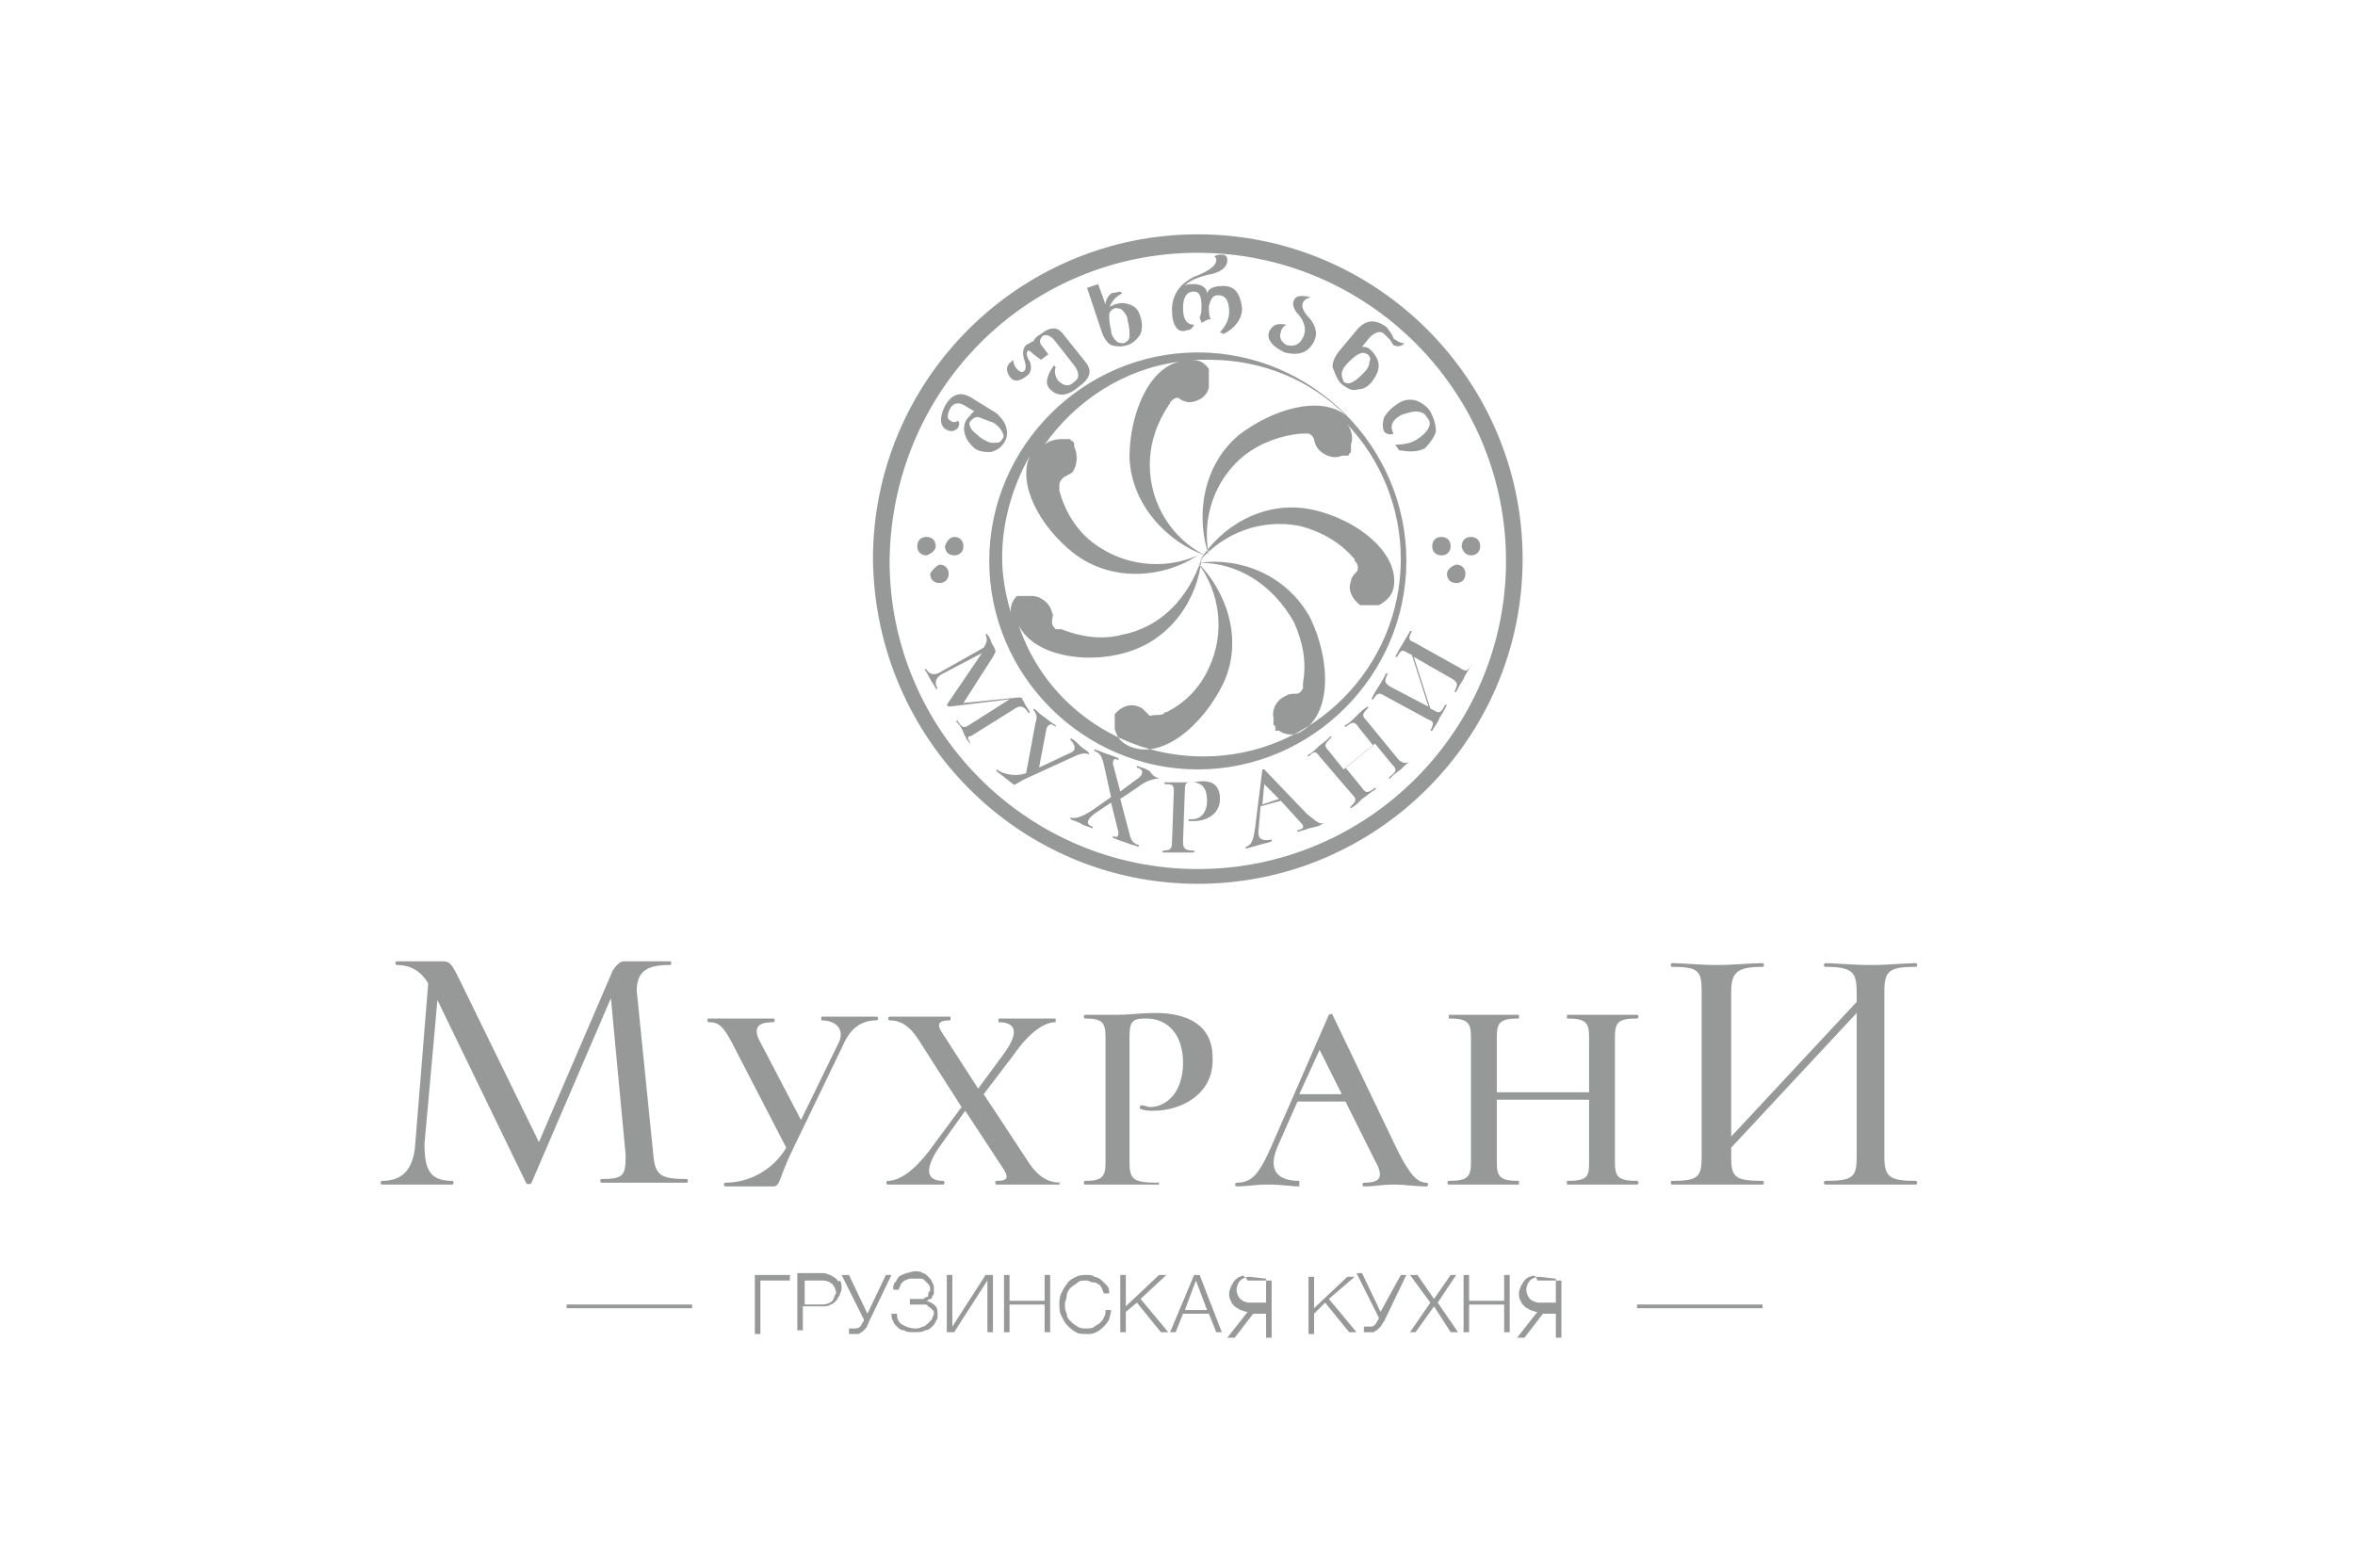 <?xml version="1.0" encoding="utf-8"?>
<!-- Generator: Adobe Illustrator 22.1.0, SVG Export Plug-In . SVG Version: 6.00 Build 0)  -->
<svg version="1.1" id="Слой_1" xmlns="http://www.w3.org/2000/svg" xmlns:xlink="http://www.w3.org/1999/xlink" x="0px" y="0px"
	 viewBox="0 0 127.6 85" style="enable-background:new 0 0 127.6 85;" xml:space="preserve">
<style type="text/css">
	.st0{fill:#979898;}
</style>
<path class="st0" d="M64.9,47.9c9.7,0,17.6-7.9,17.6-17.6c0-9.7-7.9-17.6-17.6-17.6c-9.7,0-17.6,7.9-17.6,17.6
	C47.4,40,55.2,47.9,64.9,47.9z M64.9,13.7c9.2,0,16.7,7.5,16.7,16.7c0,9.2-7.5,16.7-16.7,16.7c-9.2,0-16.7-7.5-16.7-16.7
	C48.3,21.1,55.7,13.7,64.9,13.7z M64.9,41.7c6.2,0,11.3-5.1,11.3-11.3s-5.1-11.3-11.3-11.3c-6.2,0-11.3,5.1-11.3,11.3
	S58.7,41.7,64.9,41.7z M60.8,34.4c-1.1,0.3-2.3,0.1-3.3-0.3c0,0-0.1,0-0.1,0c0,0,0,0-0.1,0c0,0-0.1,0-0.1,0
	c-0.1-0.1-0.2-0.2-0.2-0.4c0-0.2,0.1-0.4,0-0.5c-0.1-0.5-0.6-0.9-1.1-0.9l0,0c0,0-0.1,0-0.1,0c0,0,0,0,0,0c0,0,0,0-0.1,0
	c0,0,0,0,0,0c0,0,0,0-0.1,0c0,0-0.1,0-0.1,0c0,0,0,0,0,0c0,0,0,0,0,0c0,0-0.1,0-0.1,0c0,0,0,0,0,0c0,0-0.1,0-0.1,0c0,0,0,0,0,0
	c0,0,0,0-0.1,0c0,0,0,0,0,0c0,0,0,0,0,0c0,0,0,0,0,0c0,0,0,0-0.1,0v0c0,0,0,0,0,0c0,0,0,0,0,0c0,0,0,0,0,0c0,0,0,0,0,0c0,0,0,0,0,0
	c-0.3,0.3-0.4,0.7-0.3,1c-0.3-1-0.5-2-0.5-3.1c0-2,0.6-3.9,1.5-5.5c-0.7,1.6,0.6,3.9,2.4,5.3c2.1,1.6,4.9,1.3,6.7,0.1
	c-1.8,0.8-4,0.6-5.7-0.7c-0.9-0.7-1.5-1.7-1.8-2.8c0,0,0-0.1,0-0.1c0,0,0,0,0-0.1c0,0,0-0.1,0-0.1c0-0.2,0.1-0.3,0.2-0.4
	c0.1-0.1,0.4-0.2,0.5-0.3c0.3-0.4,0.3-1,0.1-1.4v0c0,0,0,0,0-0.1c0,0,0,0,0,0c0,0,0,0,0-0.1c0,0,0,0,0,0c0,0,0,0,0,0
	c0,0,0,0-0.1-0.1c0,0,0,0,0,0c0,0,0,0,0,0c0,0-0.1,0-0.1-0.1c0,0,0,0,0,0c0,0-0.1,0-0.1,0c0,0,0,0,0,0c0,0,0,0-0.1,0c0,0,0,0,0,0
	c0,0,0,0,0,0c0,0,0,0,0,0c0,0,0,0-0.1,0c0,0,0,0,0,0c0,0,0,0-0.1,0c0,0,0,0-0.1,0c0,0,0,0,0,0c0,0,0,0,0,0c0,0,0,0,0,0
	c-0.3,0-0.7,0.1-0.9,0.3c1.7-2.4,4.3-4.1,7.3-4.5c-1.7,0.4-2.7,2.9-2.7,5.2c0.1,2.6,2.1,4.6,4.1,5.3c-1.8-0.9-3-2.8-3-4.9
	c0-1.2,0.4-2.3,1-3.2c0,0,0-0.1,0.1-0.1c0,0,0,0,0-0.1c0,0,0.1-0.1,0.1-0.1c0.1-0.1,0.3-0.2,0.4-0.1c0.1,0.1,0.4,0.2,0.5,0.2
	c0.5,0,1-0.3,1.1-0.8h0c0,0,0-0.1,0-0.1c0,0,0,0,0,0c0,0,0,0,0-0.1c0,0,0,0,0,0c0,0,0,0,0-0.1c0,0,0-0.1,0-0.1c0,0,0,0,0,0
	c0,0,0,0,0,0c0,0,0-0.1,0-0.1c0,0,0,0,0,0c0,0,0-0.1,0-0.1c0,0,0,0,0,0c0,0,0,0,0-0.1c0,0,0,0,0,0c0,0,0,0,0,0c0,0,0,0,0,0
	c0,0,0,0,0-0.1c0,0,0,0,0,0c0,0,0,0,0-0.1c0,0,0,0,0-0.1c0,0,0,0,0,0c0,0,0,0,0,0c0,0,0,0,0,0c-0.2-0.3-0.5-0.5-0.9-0.5
	c0.3,0,0.6,0,0.9,0c2.9,0,5.5,1.1,7.4,3c-1.4-1.1-4-0.3-5.8,1.1c-2,1.7-2.3,4.5-1.6,6.5c-0.4-2,0.3-4.1,1.9-5.4
	c0.9-0.7,2-1.1,3.1-1.2c0,0,0.1,0,0.1,0c0,0,0,0,0.1,0c0.1,0,0.1,0,0.1,0c0.2,0,0.3,0.1,0.4,0.3c0,0.1,0.1,0.4,0.2,0.5
	c0.3,0.4,0.9,0.6,1.3,0.4c0,0,0,0,0,0c0,0,0.1,0,0.1,0c0,0,0,0,0,0c0,0,0,0,0.1,0c0,0,0,0,0,0c0,0,0,0,0,0c0,0,0,0,0.1,0
	c0,0,0,0,0,0c0,0,0,0,0,0c0,0,0.1,0,0.1-0.1c0,0,0,0,0,0c0,0,0,0,0.1-0.1c0,0,0,0,0,0c0,0,0,0,0-0.1c0,0,0,0,0,0c0,0,0,0,0,0
	c0,0,0,0,0,0c0,0,0,0,0-0.1c0,0,0,0,0,0c0,0,0,0,0-0.1c0,0,0,0,0-0.1c0,0,0,0,0,0c0,0,0,0,0,0c0,0,0,0,0,0c0.1-0.3,0.1-0.7-0.2-1.1
	c1.8,1.9,2.9,4.5,2.9,7.3c0,5.9-4.8,10.7-10.7,10.7c-4.6,0-8.6-2.9-10-7.1c0.8,1.6,3.5,2.1,5.7,1.5c2.6-0.7,4-3,4.2-5.1
	C64.4,32.4,62.9,34,60.8,34.4z M45.7,56.6L43,62.2c-0.8,1.6-0.7,2.1-1.1,2.1h-2.6c-0.1,0-0.1-0.2,0-0.2c1.3,0,2.6-0.7,3.3-1.9
	l-3-5.8c-0.4-0.7-0.6-1-1.2-1c-0.1,0-0.1-0.2,0-0.2c0.5,0,0.6,0,1.5,0c1.2,0,1.6,0,2,0c0.1,0,0.1,0.2,0,0.2c-0.7,0-1.1,0.2-0.8,0.9
	l2.3,4.4l2-4.1c0.4-0.7,0-1.3-0.9-1.3c0,0,0-0.2,0-0.2c0.5,0,0.9,0,1.6,0c0.6,0,0.9,0,1.4,0c0.1,0,0.1,0.2,0,0.2
	C46.7,55.3,46.1,55.7,45.7,56.6z M57.4,64.2c-0.4,0-0.9,0-1.5,0c-0.8,0-1.4,0-1.9,0c-0.1,0-0.1-0.2,0-0.2c0.5,0,0.7-0.1,0.4-0.6
	l-2.1-3.2l-1.5,2.1c-0.7,1.1-0.6,1.7,0.3,1.7c0.1,0,0.1,0.2,0,0.2c-0.5,0-0.9,0-1.7,0c-0.5,0-0.8,0-1.3,0c-0.1,0-0.1-0.2,0-0.2
	c0.6,0,1.4-0.5,2.3-1.7l1.7-2.3l-2.3-3.6c-0.5-0.8-1-1.1-1.6-1.1c-0.1,0-0.1-0.2,0-0.2c0.4,0,0.8,0,1.2,0c0.8,0,1.5,0,2.1,0
	c0,0,0,0.2,0,0.2c-0.5,0-0.8,0.1-0.5,0.6l2,3.1l1.4-1.9c0.8-1.1,0.7-1.7-0.3-1.7c0,0,0-0.2,0-0.2c0.6,0,0.9,0,1.8,0
	c0.5,0,0.8,0,1.3,0c0,0,0,0.2,0,0.2c-0.6,0-1.4,0.5-2.3,1.8l-1.6,2.1l2.5,3.8c0.5,0.7,1,1,1.7,1C57.4,64,57.4,64.2,57.4,64.2z
	 M62.8,64.2c-0.6,0-1.3,0-2.2,0c-0.7,0-1.3,0-1.8,0c-0.1,0-0.1-0.2,0-0.2c0.9,0,1.1-0.2,1.1-1v-6.8c0-0.8-0.2-1-1.1-1
	c-0.1,0-0.1-0.2,0-0.2c0.5,0,1.1,0,1.8,0c0.5,0,1.3-0.1,2-0.1c1.8,0,3.1,0.7,3.1,2.4c0.1,2-1.7,2.9-3.2,2.9c-0.2,0-0.5,0-0.7-0.1
	c-0.1,0,0-0.2,0-0.2c0.2,0,0.4,0.1,0.5,0.1c0.9,0,1.8-0.8,1.8-2.4c0-1.5-0.8-2.4-2-2.4c-0.7,0-0.9,0.1-0.9,1V63
	c0,0.9,0.2,1.1,1.5,1.1C62.8,64,62.8,64.2,62.8,64.2z M70.4,64c-1.2,0-1.7-0.6-1.2-1.8l1.1-2.5h2.6l1.6,3.2c0.5,0.9,0.3,1.2-0.6,1.2
	c-0.1,0-0.1,0.2,0,0.2c0.6,0,1-0.1,1.6-0.1c0.6,0,1.2,0.1,1.8,0.1c0.1,0,0.1-0.2,0-0.2c-0.5,0-0.9-0.4-1.6-1.8L72.2,55
	c0-0.1-0.2,0-0.2,0l-3.1,7.1c-0.7,1.6-1.1,2-1.9,2c-0.1,0-0.1,0.2,0,0.2c0.6,0,1-0.1,1.7-0.1c0.8,0,1.2,0.1,1.7,0.1
	C70.4,64.2,70.4,64,70.4,64z M71.5,56.9l1.2,2.4h-2.3L71.5,56.9z M88.7,64.2c-0.5,0-1.2,0-1.9,0c-0.8,0-1.4,0-1.9,0c0,0,0-0.2,0-0.2
	c1.1,0,1.2-0.2,1.2-1v-3.4h-5V63c0,0.8,0.2,1,1.2,1c0,0,0,0.2,0,0.2c-0.5,0-1.2,0-2,0c-0.7,0-1.3,0-1.8,0c-0.1,0-0.1-0.2,0-0.2
	c1,0,1.2-0.2,1.2-1v-6.8c0-0.8-0.2-1-1.2-1c0,0,0-0.2,0-0.2c0.5,0,1.1,0,1.8,0c0.8,0,1.5,0,2,0c0,0,0,0.2,0,0.2c-1,0-1.2,0.2-1.2,1
	v3h5v-3c0-0.8-0.2-1-1.2-1c0,0,0-0.2,0-0.2c0.5,0,1.1,0,1.9,0c0.7,0,1.4,0,1.9,0c0.1,0,0.1,0.2,0,0.2c-1,0-1.2,0.2-1.2,1V63
	c0,0.8,0.2,1,1.2,1C88.8,64,88.8,64.2,88.7,64.2z M103.8,64.2c-0.6,0-1.5,0-2.4,0c-1,0-1.8,0-2.5,0c-0.1,0-0.1-0.2,0-0.2
	c1.5,0,1.7-0.2,1.7-1.3v-7.8l-6.8,7.3v0.5c0,1.1,0.2,1.3,1.7,1.3c0.1,0,0.1,0.2,0,0.2c-0.7,0-1.5,0-2.5,0c-0.9,0-1.7,0-2.4,0
	c-0.1,0-0.1-0.2,0-0.2c1.4,0,1.6-0.2,1.6-1.3v-9c0-1.1-0.2-1.3-1.6-1.3c-0.1,0-0.1-0.2,0-0.2c0.6,0,1.5,0.1,2.4,0.1
	c1,0,1.8-0.1,2.5-0.1c0.1,0,0.1,0.2,0,0.2c-1.4,0-1.7,0.3-1.7,1.4v7.8l6.8-7.3v-0.5c0-1.1-0.2-1.4-1.7-1.4c-0.1,0-0.1-0.2,0-0.2
	c0.6,0,1.4,0.1,2.5,0.1c0.9,0,1.8-0.1,2.4-0.1c0.1,0,0.1,0.2,0,0.2c-1.4,0-1.7,0.2-1.7,1.3v9c0,1.1,0.3,1.3,1.7,1.3
	C103.9,64,103.9,64.2,103.8,64.2z M40.9,69.1h1.9v0.3h-1.6v2.9h-0.3V69.1z M45.3,69.3c-0.1-0.1-0.2-0.1-0.3-0.2
	c-0.1,0-0.2-0.1-0.4-0.1h-1.4v3.1h0.3v-1.3h1.1c0.1,0,0.3,0,0.4-0.1c0.1,0,0.2-0.1,0.3-0.2c0.1-0.1,0.1-0.2,0.2-0.3
	c0-0.1,0.1-0.2,0.1-0.4c0-0.1,0-0.3-0.1-0.4C45.4,69.5,45.4,69.4,45.3,69.3z M45.1,70.5c-0.1,0.1-0.3,0.2-0.5,0.2h-1v-1.3h1
	c0.2,0,0.4,0.1,0.5,0.2c0.1,0.1,0.2,0.3,0.2,0.5C45.2,70.2,45.2,70.4,45.1,70.5z M48,69.1h0.3l-1.2,2.5C47,71.8,47,71.9,46.9,72
	c-0.1,0.1-0.1,0.1-0.2,0.2c-0.1,0-0.1,0.1-0.2,0.1c-0.1,0-0.1,0-0.2,0c-0.1,0-0.1,0-0.2,0c-0.1,0-0.1,0-0.1,0v-0.3c0,0,0.1,0,0.1,0
	c0.1,0,0.1,0,0.2,0c0.1,0,0.2,0,0.3-0.1c0.1-0.1,0.1-0.2,0.2-0.3l0-0.1l-1.2-2.4H46l1,2.1L48,69.1z M50.7,70.8
	c0.1,0.1,0.1,0.3,0.1,0.5c0,0.1,0,0.2-0.1,0.3c0,0.1-0.1,0.2-0.2,0.3c-0.1,0.1-0.2,0.2-0.4,0.2c-0.1,0.1-0.3,0.1-0.6,0.1
	c-0.2,0-0.4,0-0.5-0.1c-0.2,0-0.3-0.1-0.4-0.2c-0.1-0.1-0.2-0.2-0.2-0.3c-0.1-0.1-0.1-0.3-0.1-0.4v0h0.3c0,0.3,0.1,0.5,0.3,0.6
	c0.2,0.1,0.4,0.2,0.7,0.2c0.1,0,0.2,0,0.4-0.1c0.1,0,0.2-0.1,0.3-0.2c0.1-0.1,0.1-0.1,0.2-0.2c0-0.1,0.1-0.2,0.1-0.3
	c0-0.1,0-0.2-0.1-0.2c0-0.1-0.1-0.1-0.2-0.2c-0.1-0.1-0.1-0.1-0.2-0.1c-0.1,0-0.2,0-0.3,0h-0.5v-0.3h0.5c0.1,0,0.2,0,0.2,0
	c0.1,0,0.1-0.1,0.2-0.1c0.1,0,0.1-0.1,0.1-0.2c0-0.1,0.1-0.1,0.1-0.2c0-0.1,0-0.2-0.1-0.3s-0.1-0.1-0.2-0.2
	c-0.1-0.1-0.1-0.1-0.2-0.1c-0.1,0-0.2,0-0.3,0c-0.1,0-0.2,0-0.3,0c-0.1,0-0.2,0.1-0.3,0.1c-0.1,0.1-0.1,0.1-0.2,0.2
	c0,0.1-0.1,0.2-0.1,0.3h-0.3c0-0.2,0-0.3,0.1-0.4c0.1-0.1,0.1-0.2,0.2-0.3c0.1-0.1,0.2-0.1,0.4-0.2c0.1,0,0.3-0.1,0.5-0.1
	c0.1,0,0.3,0,0.4,0.1c0.1,0,0.2,0.1,0.3,0.2c0.1,0.1,0.2,0.2,0.2,0.3c0.1,0.1,0.1,0.2,0.1,0.4c0,0.1,0,0.2,0,0.2
	c0,0.1-0.1,0.1-0.1,0.2c0,0.1-0.1,0.1-0.1,0.1c-0.1,0-0.1,0.1-0.2,0.1v0C50.5,70.6,50.6,70.7,50.7,70.8z M53.4,69.1h0.4v3.1h-0.3
	v-2.8l-1.8,2.8h-0.4v-3.1h0.3v2.8L53.4,69.1z M56.6,69.1h0.3v3.1h-0.3v-1.5h-1.9v1.5h-0.3v-3.1h0.3v1.4h1.9V69.1z M59.9,71h0.3
	c0,0.2-0.1,0.4-0.1,0.5c-0.1,0.2-0.2,0.3-0.3,0.4c-0.1,0.1-0.2,0.2-0.4,0.3c-0.2,0.1-0.3,0.1-0.5,0.1c-0.2,0-0.5,0-0.6-0.1
	c-0.2-0.1-0.3-0.2-0.5-0.4c-0.1-0.1-0.2-0.3-0.3-0.5c-0.1-0.2-0.1-0.4-0.1-0.6c0-0.2,0-0.4,0.1-0.6c0.1-0.2,0.2-0.4,0.3-0.5
	c0.1-0.2,0.3-0.3,0.5-0.4c0.2-0.1,0.4-0.1,0.6-0.1c0.1,0,0.3,0,0.4,0.1c0.1,0,0.3,0.1,0.4,0.2c0.1,0.1,0.2,0.2,0.3,0.3
	c0.1,0.1,0.1,0.3,0.1,0.4h-0.3c0-0.1-0.1-0.2-0.1-0.3c-0.1-0.1-0.1-0.2-0.2-0.2c-0.1-0.1-0.2-0.1-0.3-0.1c-0.1,0-0.2-0.1-0.3-0.1
	c-0.2,0-0.4,0-0.5,0.1c-0.1,0.1-0.3,0.2-0.4,0.3c-0.1,0.1-0.2,0.3-0.2,0.4c0,0.2-0.1,0.3-0.1,0.5c0,0.2,0,0.3,0.1,0.5
	c0,0.2,0.1,0.3,0.2,0.4c0.1,0.1,0.2,0.2,0.4,0.3c0.1,0.1,0.3,0.1,0.5,0.1c0.1,0,0.3,0,0.4-0.1c0.1-0.1,0.2-0.1,0.3-0.2
	c0.1-0.1,0.2-0.2,0.2-0.3C59.9,71.3,59.9,71.2,59.9,71z M61.8,70.4l1.5,1.8h-0.4l-1.3-1.6L61,71.1v1.1h-0.3v-3.1H61v1.7l1.8-1.7h0.4
	L61.8,70.4z M64.7,69.1l-1.3,3.1h0.3l0.4-1h1.4l0.4,1h0.3L65,69.1H64.7z M64.2,71l0.6-1.6l0.6,1.6H64.2z M67.2,69.2
	c-0.1,0-0.2,0.1-0.3,0.2c-0.1,0.1-0.1,0.2-0.2,0.3c0,0.1-0.1,0.2-0.1,0.4c0,0.1,0,0.3,0.1,0.4c0,0.1,0.1,0.2,0.2,0.3
	c0.1,0.1,0.2,0.1,0.3,0.2c0.1,0,0.2,0.1,0.4,0.1l-1.1,1.4h0.4l1-1.3h0.7v1.3h0.3v-3.1h-1.3C67.4,69.1,67.3,69.1,67.2,69.2z
	 M68.6,69.3v1.3h-0.9c-0.2,0-0.4-0.1-0.5-0.2s-0.2-0.3-0.2-0.5c0-0.2,0.1-0.4,0.2-0.5c0.1-0.1,0.3-0.2,0.5-0.2L68.6,69.3L68.6,69.3z
	 M72,70.4l1.5,1.8h-0.4l-1.3-1.6l-0.6,0.6v1.1h-0.3v-3.1h0.3v1.7l1.8-1.7h0.4L72,70.4z M75.9,69.1h0.3L75,71.6
	c-0.1,0.1-0.1,0.2-0.2,0.3c-0.1,0.1-0.1,0.1-0.2,0.2c-0.1,0-0.1,0.1-0.2,0.1c-0.1,0-0.1,0-0.2,0c-0.1,0-0.1,0-0.2,0
	c-0.1,0-0.1,0-0.1,0v-0.3c0,0,0.1,0,0.1,0c0.1,0,0.1,0,0.2,0c0.1,0,0.2,0,0.3-0.1c0.1-0.1,0.1-0.2,0.2-0.3l0-0.1l-1.2-2.4h0.3l1,2.1
	L75.9,69.1z M77.9,70.6l1.1,1.6h-0.4l-0.9-1.4l-1,1.4h-0.3l1.1-1.6l-1.1-1.5h0.4l0.9,1.3l0.9-1.3h0.3L77.9,70.6z M81.5,69.1h0.3v3.1
	h-0.3v-1.5h-1.9v1.5h-0.3v-3.1h0.3v1.4h1.9L81.5,69.1L81.5,69.1z M82.9,69.2c-0.1,0-0.2,0.1-0.3,0.2c-0.1,0.1-0.1,0.2-0.2,0.3
	c0,0.1-0.1,0.2-0.1,0.4c0,0.1,0,0.3,0.1,0.4c0,0.1,0.1,0.2,0.2,0.3c0.1,0.1,0.2,0.1,0.3,0.2c0.1,0,0.2,0.1,0.4,0.1l-1.1,1.4h0.4
	l1-1.3h0.7v1.3h0.3v-3.1h-1.3C83.2,69.1,83.1,69.1,82.9,69.2z M84.3,69.3v1.3h-0.9c-0.2,0-0.4-0.1-0.5-0.2s-0.2-0.3-0.2-0.5
	c0-0.2,0.1-0.4,0.2-0.5c0.1-0.1,0.3-0.2,0.5-0.2L84.3,69.3L84.3,69.3z M30.7,70.7h6.8v0.2h-6.8C30.7,70.9,30.7,70.7,30.7,70.7z
	 M88.7,70.7h6.8v0.2h-6.8V70.7z M33.1,54.1l-4.3,10c0,0.1-0.3,0.1-0.3,0l-4.8-9.9L23,62c0,1.4,0.3,2,1.5,2c0.1,0,0.1,0.2,0,0.2
	c-0.6,0-1.2,0-1.9,0c-0.7,0-1.3,0-1.9,0c-0.1,0-0.1-0.2,0-0.2c1.1,0,1.7-0.6,1.8-2l0.7-8.7c-0.4-0.7-1-1-1.7-1c-0.1,0-0.1-0.2,0-0.2
	c0.5,0,1,0,1.4,0c0.5,0,0.9,0,1.1,0c0.4,0,0.5,0.2,0.9,1l4.3,8.8l4-9.3c0.2-0.3,0.4-0.5,0.6-0.5c0.2,0,0.4,0,0.8,0
	c0.7,0,1.2,0,1.7,0c0.1,0,0.1,0.2,0,0.2c-1.2,0-1.8,0.3-1.8,1.4l0.9,8.9c0.1,1.1,0.4,1.3,1.8,1.3c0.1,0,0.1,0.2,0,0.2
	c-0.6,0-1.5,0-2.4,0c-0.9,0-1.6,0-2.2,0c-0.1,0-0.1-0.2,0-0.2c1.2,0,1.3-0.2,1.3-1.3L33.1,54.1z M63,38.7C63,38.7,63,38.7,63,38.7
	c0.1,0,0.1-0.1,0.1-0.1c0,0,0.1,0,0.1,0c1-0.5,1.8-1.3,2.3-2.4c0.9-1.9,0.6-4.1-0.6-5.7c1.5,1.5,2.5,4.1,1.4,6.5
	c-1.1,2.3-3.4,4.3-5.2,3.4c-0.4-0.2-0.6-0.5-0.7-0.9c0,0,0,0,0,0c0,0,0,0,0,0c0,0,0,0,0,0c0,0,0,0,0-0.1c0,0,0,0,0-0.1l0,0
	c0,0,0,0,0-0.1c0,0,0,0,0,0c0,0,0,0,0,0c0,0,0,0,0,0c0,0,0,0,0-0.1c0,0,0,0,0,0c0,0,0-0.1,0-0.1c0,0,0,0,0,0c0,0,0-0.1,0-0.1
	c0,0,0,0,0,0c0,0,0,0,0,0c0,0,0,0,0-0.1c0,0,0,0,0,0c0,0,0,0,0,0c0,0,0,0,0-0.1c0,0,0,0,0,0c0,0,0,0,0.1-0.1l0,0
	c0.4-0.4,0.9-0.5,1.4-0.2c0.1,0.1,0.3,0.3,0.4,0.4C62.7,38.7,62.8,38.8,63,38.7z M65,30.5c2.1-0.3,4.7,0.6,6,3
	c1.1,2.3,1.2,5.3-0.6,6.2c-0.4,0.2-0.8,0.1-1.1-0.1c0,0,0,0,0,0c0,0,0,0,0,0c0,0,0,0,0,0c0,0,0,0-0.1,0c0,0,0,0,0,0c0,0,0,0,0,0
	c0,0,0,0-0.1,0c0,0,0,0,0,0c0,0,0,0,0,0c0,0,0,0,0,0c0,0,0,0,0-0.1c0,0,0,0,0,0c0,0,0,0,0-0.1c0,0,0,0,0,0c0,0,0-0.1-0.1-0.1
	c0,0,0,0,0,0c0,0,0,0,0,0c0,0,0-0.1,0-0.1c0,0,0,0,0-0.1c0,0,0,0,0,0c0,0,0,0,0-0.1c0,0,0,0,0,0c0,0,0-0.1,0-0.1l0,0
	c-0.1-0.5,0.2-1,0.7-1.2c0.1-0.1,0.4-0.1,0.5-0.1c0.2,0,0.3-0.1,0.4-0.3c0,0,0,0,0-0.1c0,0,0,0,0-0.1c0,0,0-0.1,0-0.1
	c0.2-1.1,0-2.2-0.5-3.3C68.9,31.6,67,30.5,65,30.5z M65,30.4c1.1-1.8,3.4-3.3,6-2.8c2.5,0.5,4.9,2.4,4.5,4.3
	c-0.1,0.4-0.4,0.7-0.8,0.9c0,0,0,0,0,0c0,0,0,0,0,0c0,0,0,0,0,0c0,0,0,0-0.1,0c0,0,0,0-0.1,0c0,0,0,0,0,0c0,0,0,0-0.1,0c0,0,0,0,0,0
	c0,0,0,0,0,0c0,0,0,0,0,0c0,0,0,0-0.1,0c0,0,0,0,0,0c0,0-0.1,0-0.1,0c0,0,0,0,0,0c0,0-0.1,0-0.1,0c0,0,0,0,0,0c0,0,0,0,0,0
	c0,0-0.1,0-0.1,0c0,0,0,0-0.1,0c0,0,0,0,0,0c0,0,0,0-0.1,0c0,0,0,0,0,0c0,0,0,0-0.1,0c0,0,0,0,0,0c-0.4-0.3-0.7-0.8-0.5-1.3
	c0-0.2,0.2-0.4,0.3-0.5c0.1-0.1,0.1-0.3,0-0.5c0,0,0,0-0.1-0.1c0,0,0,0,0-0.1c0,0,0,0-0.1-0.1c-0.7-0.8-1.7-1.4-2.9-1.7
	C68.3,28.1,66.3,28.9,65,30.4z M51.3,23.3c0.2,0.1,0.4,0.1,0.6-0.1c0.1-0.2,0.1-0.3,0-0.4c-0.1,0.1-0.3,0.1-0.4,0
	c-0.2-0.1-0.2-0.3,0-0.7c0.2-0.3,0.5-0.3,0.8-0.1l0.5,0.3c-0.1,0-0.2,0.2-0.4,0.4c-0.2,0.3-0.2,0.6-0.1,0.9c0.1,0.3,0.3,0.5,0.5,0.7
	c0.3,0.2,0.6,0.2,0.9,0.2c0.3-0.1,0.5-0.2,0.7-0.5c0.2-0.3,0.2-0.6,0.1-0.9c-0.1-0.3-0.3-0.5-0.5-0.7l-1.3-0.8
	c-0.6-0.4-1.1-0.3-1.5,0.4C50.9,22.6,50.9,23.1,51.3,23.3z M53.8,22.9c0.2,0.1,0.4,0.3,0.5,0.5c0.1,0.2,0.1,0.3,0,0.4
	C54.2,24,54.1,24,53.8,24c-0.2,0-0.4-0.1-0.7-0.3c-0.2-0.2-0.4-0.3-0.5-0.5c-0.1-0.2-0.1-0.3,0-0.4c0.1-0.1,0.2-0.2,0.4-0.2
	C53.3,22.7,53.5,22.8,53.8,22.9z M54.7,20.4c-0.2-0.3-0.2-0.6,0.1-0.8c0,0,0.1-0.1,0.1-0.1c0,0.2,0.1,0.4,0.2,0.5
	c0.2,0.2,0.3,0.2,0.4,0.1c0.1-0.1,0.1-0.3,0-0.6c-0.1-0.3-0.1-0.6,0.1-0.8c0.2-0.1,0.3-0.2,0.4-0.2c0-0.1,0.2-0.3,0.4-0.4
	c0.5-0.4,0.9-0.4,1.2,0l1.2,1.5c0.4,0.5,0.3,0.9-0.4,1.4c-0.6,0.5-1.1,0.5-1.5,0.1l0,0c-0.3-0.3-0.2-0.7,0.2-1.3l0.1,0.1
	c-0.1,0.3,0,0.5,0.1,0.7c0.3,0.3,0.6,0.4,0.9,0.1c0.3-0.2,0.3-0.5,0-0.9l-1.1-1.4c-0.2-0.2-0.4-0.3-0.6-0.2c-0.2,0.2-0.2,0.4,0,0.6
	l0.3,0.4l-0.4,0.3L56,19.2c-0.1-0.1-0.2-0.2-0.3-0.2c-0.1,0.1-0.1,0.3,0.1,0.6c0.1,0.3,0.1,0.6-0.2,0.8
	C55.2,20.7,54.9,20.7,54.7,20.4z M60.2,18.7c0.3,0.1,0.6,0.1,0.9,0c0.3-0.1,0.5-0.3,0.7-0.6c0.1-0.3,0.1-0.6,0-0.9
	c-0.1-0.4-0.3-0.6-0.6-0.7c-0.3-0.1-0.5-0.1-0.8,0c-0.2,0.1-0.3,0.1-0.3,0.2c0.1-0.3,0.3-0.6,0.7-0.8l-0.1-0.1l-0.5,0.1
	c-0.2,0.2-0.3,0.4-0.3,0.6l-0.4-1.1l-0.6,0.2l0.8,2.4C59.8,18.3,60,18.6,60.2,18.7z M60.1,17.1c0-0.2,0.1-0.3,0.3-0.4
	c0.1,0,0.3,0,0.4,0.1c0.1,0.1,0.3,0.3,0.3,0.6c0.1,0.3,0.1,0.6,0.1,0.8s-0.1,0.3-0.3,0.4c-0.1,0-0.3,0-0.4-0.1
	c-0.1-0.1-0.3-0.3-0.3-0.6C60.1,17.5,60.1,17.3,60.1,17.1z M63.5,16.8c0-0.8,0.4-1.4,1.2-1.8c0.8-0.3,1.2-0.6,1.2-0.9
	c0-0.1,0-0.1-0.1-0.2c0.1-0.1,0.3-0.1,0.4-0.1c0.2,0,0.3,0.1,0.3,0.3c0,0.4-0.4,0.7-1.1,0.8c-0.7,0.2-1.1,0.4-1.2,0.6
	c0.1-0.1,0.2-0.1,0.5-0.1c0.4,0,0.7,0.2,0.7,0.5c0.1-0.3,0.4-0.4,0.9-0.4c0.6,0,0.9,0.4,1,1.2c0,0.6-0.4,1.1-1,1.4L66.1,18
	c0.3-0.3,0.5-0.7,0.5-1.1c0-0.6-0.2-0.9-0.6-0.9c-0.3,0-0.4,0.2-0.5,0.6c0,0.3,0,0.5,0.1,0.7c-0.2,0-0.3,0.1-0.5,0.2L65,17.2
	c0.1-0.2,0.1-0.4,0.1-0.6c0-0.5-0.1-0.8-0.4-0.8c-0.4,0-0.6,0.3-0.6,0.9c0,0.6,0.2,0.9,0.6,0.9c-0.1,0.2-0.2,0.3-0.4,0.3
	C63.8,18.1,63.5,17.6,63.5,16.8z M68.8,17.9c0.2-0.3,0.4-0.4,0.9-0.3c-0.2,0.1-0.3,0.3-0.3,0.4c-0.1,0.3,0,0.5,0.3,0.7
	c0.4,0.1,0.7,0,0.9-0.4c0.2-0.4,0.1-0.8-0.2-1.2c-0.3-0.3-0.4-0.6-0.3-0.8c0.1-0.3,0.4-0.3,0.9-0.2c-0.2,0.1-0.3,0.1-0.4,0.3
	c-0.1,0.2,0,0.5,0.4,0.9c0.3,0.4,0.4,0.8,0.2,1.2c-0.3,0.6-0.8,0.8-1.6,0.6C68.8,18.7,68.6,18.3,68.8,17.9z M72.8,20.9
	c0.3,0.2,0.5,0.3,0.8,0.2c0.3,0,0.6-0.2,0.8-0.5c0.2-0.3,0.3-0.5,0.3-0.8s-0.2-0.6-0.4-0.8c-0.2-0.2-0.3-0.2-0.5-0.2l0.4-0.5
	c0.3-0.3,0.6-0.4,0.8-0.2c0.1,0.1,0.2,0.2,0.3,0.3c0.1,0.1,0.1,0.2,0.2,0.3c0.2,0.1,0.4,0.1,0.6-0.1c-0.2,0-0.4-0.1-0.5-0.2
	c-0.1,0-0.1-0.1-0.2-0.3c-0.1-0.1-0.2-0.3-0.3-0.4c-0.6-0.4-1.1-0.4-1.6,0.2l-1,1.2c-0.2,0.3-0.3,0.5-0.3,0.8
	C72.4,20.4,72.5,20.7,72.8,20.9z M72.7,20.3c0-0.2,0.1-0.4,0.3-0.6c0.2-0.2,0.4-0.4,0.6-0.5c0.2-0.1,0.3-0.1,0.5,0
	c0.1,0.1,0.2,0.2,0.1,0.4c0,0.2-0.1,0.4-0.3,0.6c-0.2,0.2-0.4,0.4-0.6,0.5c-0.2,0.1-0.3,0.1-0.5,0C72.8,20.6,72.7,20.5,72.7,20.3z
	 M75.7,21.9c0.3-0.2,0.6-0.3,1-0.2c0.3,0.1,0.6,0.3,0.8,0.6c0.2,0.4,0.3,0.7,0.3,1.1c-0.1,0.3-0.3,0.6-0.6,0.9
	c-0.4,0.2-0.8,0.2-1.4,0.1l-0.2-0.3c0.5,0,0.9-0.1,1.2-0.3c0.3-0.2,0.5-0.4,0.6-0.6c0.1-0.2,0.1-0.4-0.1-0.6
	c-0.1-0.2-0.3-0.3-0.6-0.3c-0.2,0-0.5,0.1-0.8,0.2c-0.5,0.3-0.6,0.6-0.4,1c-0.2,0.1-0.4,0-0.5-0.1c-0.1-0.2-0.1-0.5,0-0.8
	C75.2,22.3,75.4,22.1,75.7,21.9z M52.6,40.3C52.6,40.3,52.6,40.4,52.6,40.3c-0.2-0.1-0.3-0.4-0.4-0.6c-0.1-0.3-0.3-0.5-0.4-0.6
	c0,0,0.1-0.1,0.1,0c0.2,0.3,0.3,0.4,0.6,0.2l2.2-1.4l-3.3,0.4c0,0-0.1-0.1-0.1-0.1l1.9-2.8l-2.1,1.1c-0.4,0.2-0.5,0.5-0.3,0.8
	c0,0-0.1,0.1-0.1,0c-0.1-0.2-0.2-0.3-0.3-0.5c-0.1-0.2-0.2-0.4-0.3-0.5c0,0,0.1-0.1,0.1,0c0.2,0.3,0.5,0.3,0.8,0.1l2.3-1.3
	c0.2-0.3,0.2-0.5,0.1-0.7c0,0,0.1-0.1,0.1,0c0.1,0.1,0.2,0.3,0.2,0.4c0.1,0.2,0.2,0.3,0.2,0.4c0.1,0.1,0,0.2-0.1,0.4l-1.6,2.5l3-0.3
	c0.1,0,0.2,0,0.2,0.1c0,0.1,0.1,0.1,0.1,0.2c0.1,0.2,0.2,0.3,0.3,0.5c0,0-0.1,0.1-0.1,0c-0.2-0.3-0.4-0.4-0.7-0.2l-2.4,1.5
	C52.4,39.9,52.4,40,52.6,40.3z M58.2,41l-2.4,1.1c-0.7,0.3-0.8,0.5-0.9,0.4l-0.9-0.7c0,0,0-0.1,0-0.1c0.4,0.3,1.1,0.4,1.6,0.2
	l0.5-2.7c0.1-0.3,0.1-0.5-0.1-0.7c0,0,0-0.1,0-0.1c0.2,0.1,0.2,0.2,0.5,0.4c0.4,0.3,0.5,0.4,0.7,0.5c0,0,0,0.1,0,0.1
	c-0.2-0.2-0.4-0.2-0.5,0.1l-0.4,2.1l1.7-0.8c0.3-0.1,0.3-0.4,0-0.7c0,0,0-0.1,0-0.1c0.2,0.1,0.3,0.2,0.5,0.4
	c0.2,0.2,0.3,0.2,0.5,0.4c0,0,0,0.1,0,0.1C58.9,40.8,58.6,40.8,58.2,41z M62.8,42.2C62.8,42.2,62.8,42.3,62.8,42.2
	c-0.3,0-0.7,0.1-1.2,0.5l-0.9,0.6l0.5,1.9c0.1,0.4,0.2,0.5,0.5,0.6c0,0,0,0.1,0,0.1c-0.2-0.1-0.4-0.1-0.6-0.2
	c-0.3-0.1-0.6-0.2-0.8-0.3c0,0,0-0.1,0-0.1c0.2,0.1,0.3,0.1,0.3-0.2l-0.4-1.6l-0.9,0.6c-0.4,0.3-0.5,0.6-0.1,0.7c0,0,0,0.1,0,0.1
	c-0.2-0.1-0.4-0.1-0.7-0.3c-0.2-0.1-0.3-0.1-0.5-0.2c0,0,0-0.1,0-0.1c0.2,0.1,0.6,0,1.2-0.4l1-0.7l-0.4-1.8
	c-0.1-0.4-0.2-0.6-0.5-0.7c0,0,0-0.1,0-0.1c0.2,0.1,0.3,0.1,0.5,0.2c0.3,0.1,0.6,0.2,0.8,0.3c0,0,0,0.1,0,0.1
	c-0.2-0.1-0.3-0.1-0.3,0.2l0.4,1.5l0.8-0.6c0.5-0.3,0.5-0.6,0.1-0.7c0,0,0-0.1,0-0.1c0.2,0.1,0.4,0.1,0.7,0.3
	C62.5,42.1,62.6,42.1,62.8,42.2z M66.1,43.3c0,0.8-0.7,1.2-1.4,1.2c-0.1,0-0.2,0-0.3,0c0,0,0-0.1,0-0.1c0.1,0,0.2,0,0.2,0
	c0.4,0,0.8-0.3,0.8-1c0-0.7-0.3-1-0.8-1c-0.3,0-0.4,0-0.4,0.4l-0.1,2.8c0,0.4,0.1,0.5,0.6,0.5c0,0,0,0.1,0,0.1c-0.3,0-0.6,0-0.9,0
	c-0.3,0-0.6,0-0.8,0c0,0,0-0.1,0-0.1c0.4,0,0.5-0.1,0.5-0.4l0.1-2.8c0-0.4-0.1-0.4-0.5-0.4c0,0,0-0.1,0-0.1c0.2,0,0.5,0,0.8,0
	c0.2,0,0.6,0,0.8,0C65.6,42.2,66.1,42.5,66.1,43.3z M71.7,44.6c-0.2,0.1-0.4-0.1-0.9-0.5l-2.3-2.4c0,0-0.1,0-0.1,0l-0.4,3.2
	c-0.1,0.7-0.2,0.9-0.5,1c0,0,0,0.1,0,0.1c0.3-0.1,0.4-0.1,0.7-0.2c0.3-0.1,0.5-0.1,0.7-0.2c0,0,0-0.1,0-0.1c-0.5,0.1-0.8,0-0.7-0.6
	l0.1-1.2l1.1-0.3l1,1.1c0.3,0.3,0.3,0.4-0.1,0.5c0,0,0,0.1,0,0.1c0.2-0.1,0.4-0.1,0.6-0.2C71.3,44.8,71.5,44.8,71.7,44.6
	C71.8,44.7,71.8,44.6,71.7,44.6z M68.4,43.6l0.1-1.1l0.8,0.8L68.4,43.6z M76.5,41.2c-0.2,0.1-0.4,0.3-0.6,0.5
	c-0.3,0.2-0.5,0.4-0.6,0.5c0,0-0.1,0,0-0.1c0.4-0.3,0.4-0.4,0.1-0.7l-0.9-1.1l-1.6,1.3l0.9,1.1c0.2,0.3,0.3,0.3,0.7,0
	c0,0,0.1,0,0,0.1c-0.2,0.1-0.4,0.3-0.7,0.5c-0.2,0.2-0.4,0.4-0.6,0.5c0,0-0.1,0,0-0.1c0.3-0.3,0.3-0.4,0.1-0.6L71.5,41
	c-0.2-0.3-0.3-0.3-0.6,0c0,0-0.1,0,0-0.1c0.2-0.1,0.4-0.3,0.6-0.5c0.3-0.2,0.5-0.4,0.6-0.5c0,0,0.1,0,0,0.1
	c-0.3,0.3-0.4,0.4-0.1,0.7l0.8,1l1.6-1.3l-0.8-1c-0.2-0.3-0.3-0.3-0.7,0c0,0-0.1,0,0-0.1c0.2-0.1,0.4-0.3,0.6-0.5
	c0.2-0.2,0.4-0.4,0.6-0.5c0,0,0.1,0,0,0.1c-0.3,0.3-0.3,0.4-0.1,0.6l1.8,2.2C76.1,41.4,76.2,41.4,76.5,41.2
	C76.5,41.1,76.5,41.2,76.5,41.2z M79.7,36.1c-0.1,0.2-0.3,0.4-0.4,0.7c-0.2,0.3-0.3,0.5-0.4,0.7c0,0-0.1,0-0.1,0
	c0.2-0.4,0.2-0.5-0.1-0.7l-2.1-1.2l0.9,2.8l0.2,0.1c0.3,0.2,0.4,0.1,0.6-0.3c0,0,0.1,0,0.1,0c-0.1,0.2-0.2,0.4-0.4,0.7
	c-0.1,0.3-0.3,0.5-0.4,0.7c0,0-0.1,0-0.1,0c0.2-0.4,0.2-0.5-0.1-0.6L75,37.7c-0.3-0.2-0.4-0.1-0.6,0.2c0,0-0.1,0-0.1,0
	c0.1-0.2,0.2-0.4,0.4-0.7c0.2-0.3,0.3-0.5,0.4-0.7c0,0,0.1,0,0.1,0C75,36.9,75,37,75.3,37.2l2.1,1.1l-0.9-2.8l-0.2-0.1
	c-0.3-0.2-0.4-0.2-0.6,0.2c0,0-0.1,0-0.1,0c0.1-0.2,0.2-0.4,0.4-0.7c0.1-0.2,0.3-0.5,0.4-0.7c0,0,0.1,0,0.1,0
	c-0.2,0.4-0.2,0.5,0.1,0.6l2.5,1.4C79.4,36.4,79.5,36.4,79.7,36.1C79.7,36,79.8,36.1,79.7,36.1z M51.7,29.1c0.3,0,0.5,0.2,0.5,0.5
	c0,0.3-0.2,0.5-0.5,0.5s-0.5-0.2-0.5-0.5C51.3,29.3,51.5,29.1,51.7,29.1z M50.2,30.1c-0.3,0-0.5-0.2-0.5-0.5c0-0.3,0.2-0.5,0.5-0.5
	c0.3,0,0.5,0.2,0.5,0.5C50.7,29.8,50.5,30,50.2,30.1z M50.9,30.6c0.3,0,0.5,0.2,0.5,0.5c0,0.3-0.2,0.5-0.5,0.5
	c-0.3,0-0.5-0.2-0.5-0.5C50.5,30.9,50.7,30.7,50.9,30.6z M79.2,29.6c0-0.3,0.2-0.5,0.5-0.5c0.3,0,0.5,0.2,0.5,0.5
	c0,0.3-0.2,0.5-0.5,0.5C79.4,30.1,79.2,29.8,79.2,29.6z M78.1,29.1c0.3,0,0.5,0.2,0.5,0.5c0,0.3-0.2,0.5-0.5,0.5
	c-0.3,0-0.5-0.2-0.5-0.5C77.6,29.3,77.8,29.1,78.1,29.1z M78.9,30.6c0.3,0,0.5,0.2,0.5,0.5c0,0.3-0.2,0.5-0.5,0.5
	c-0.3,0-0.5-0.2-0.5-0.5C78.4,30.9,78.6,30.7,78.9,30.6z"/>
</svg>
